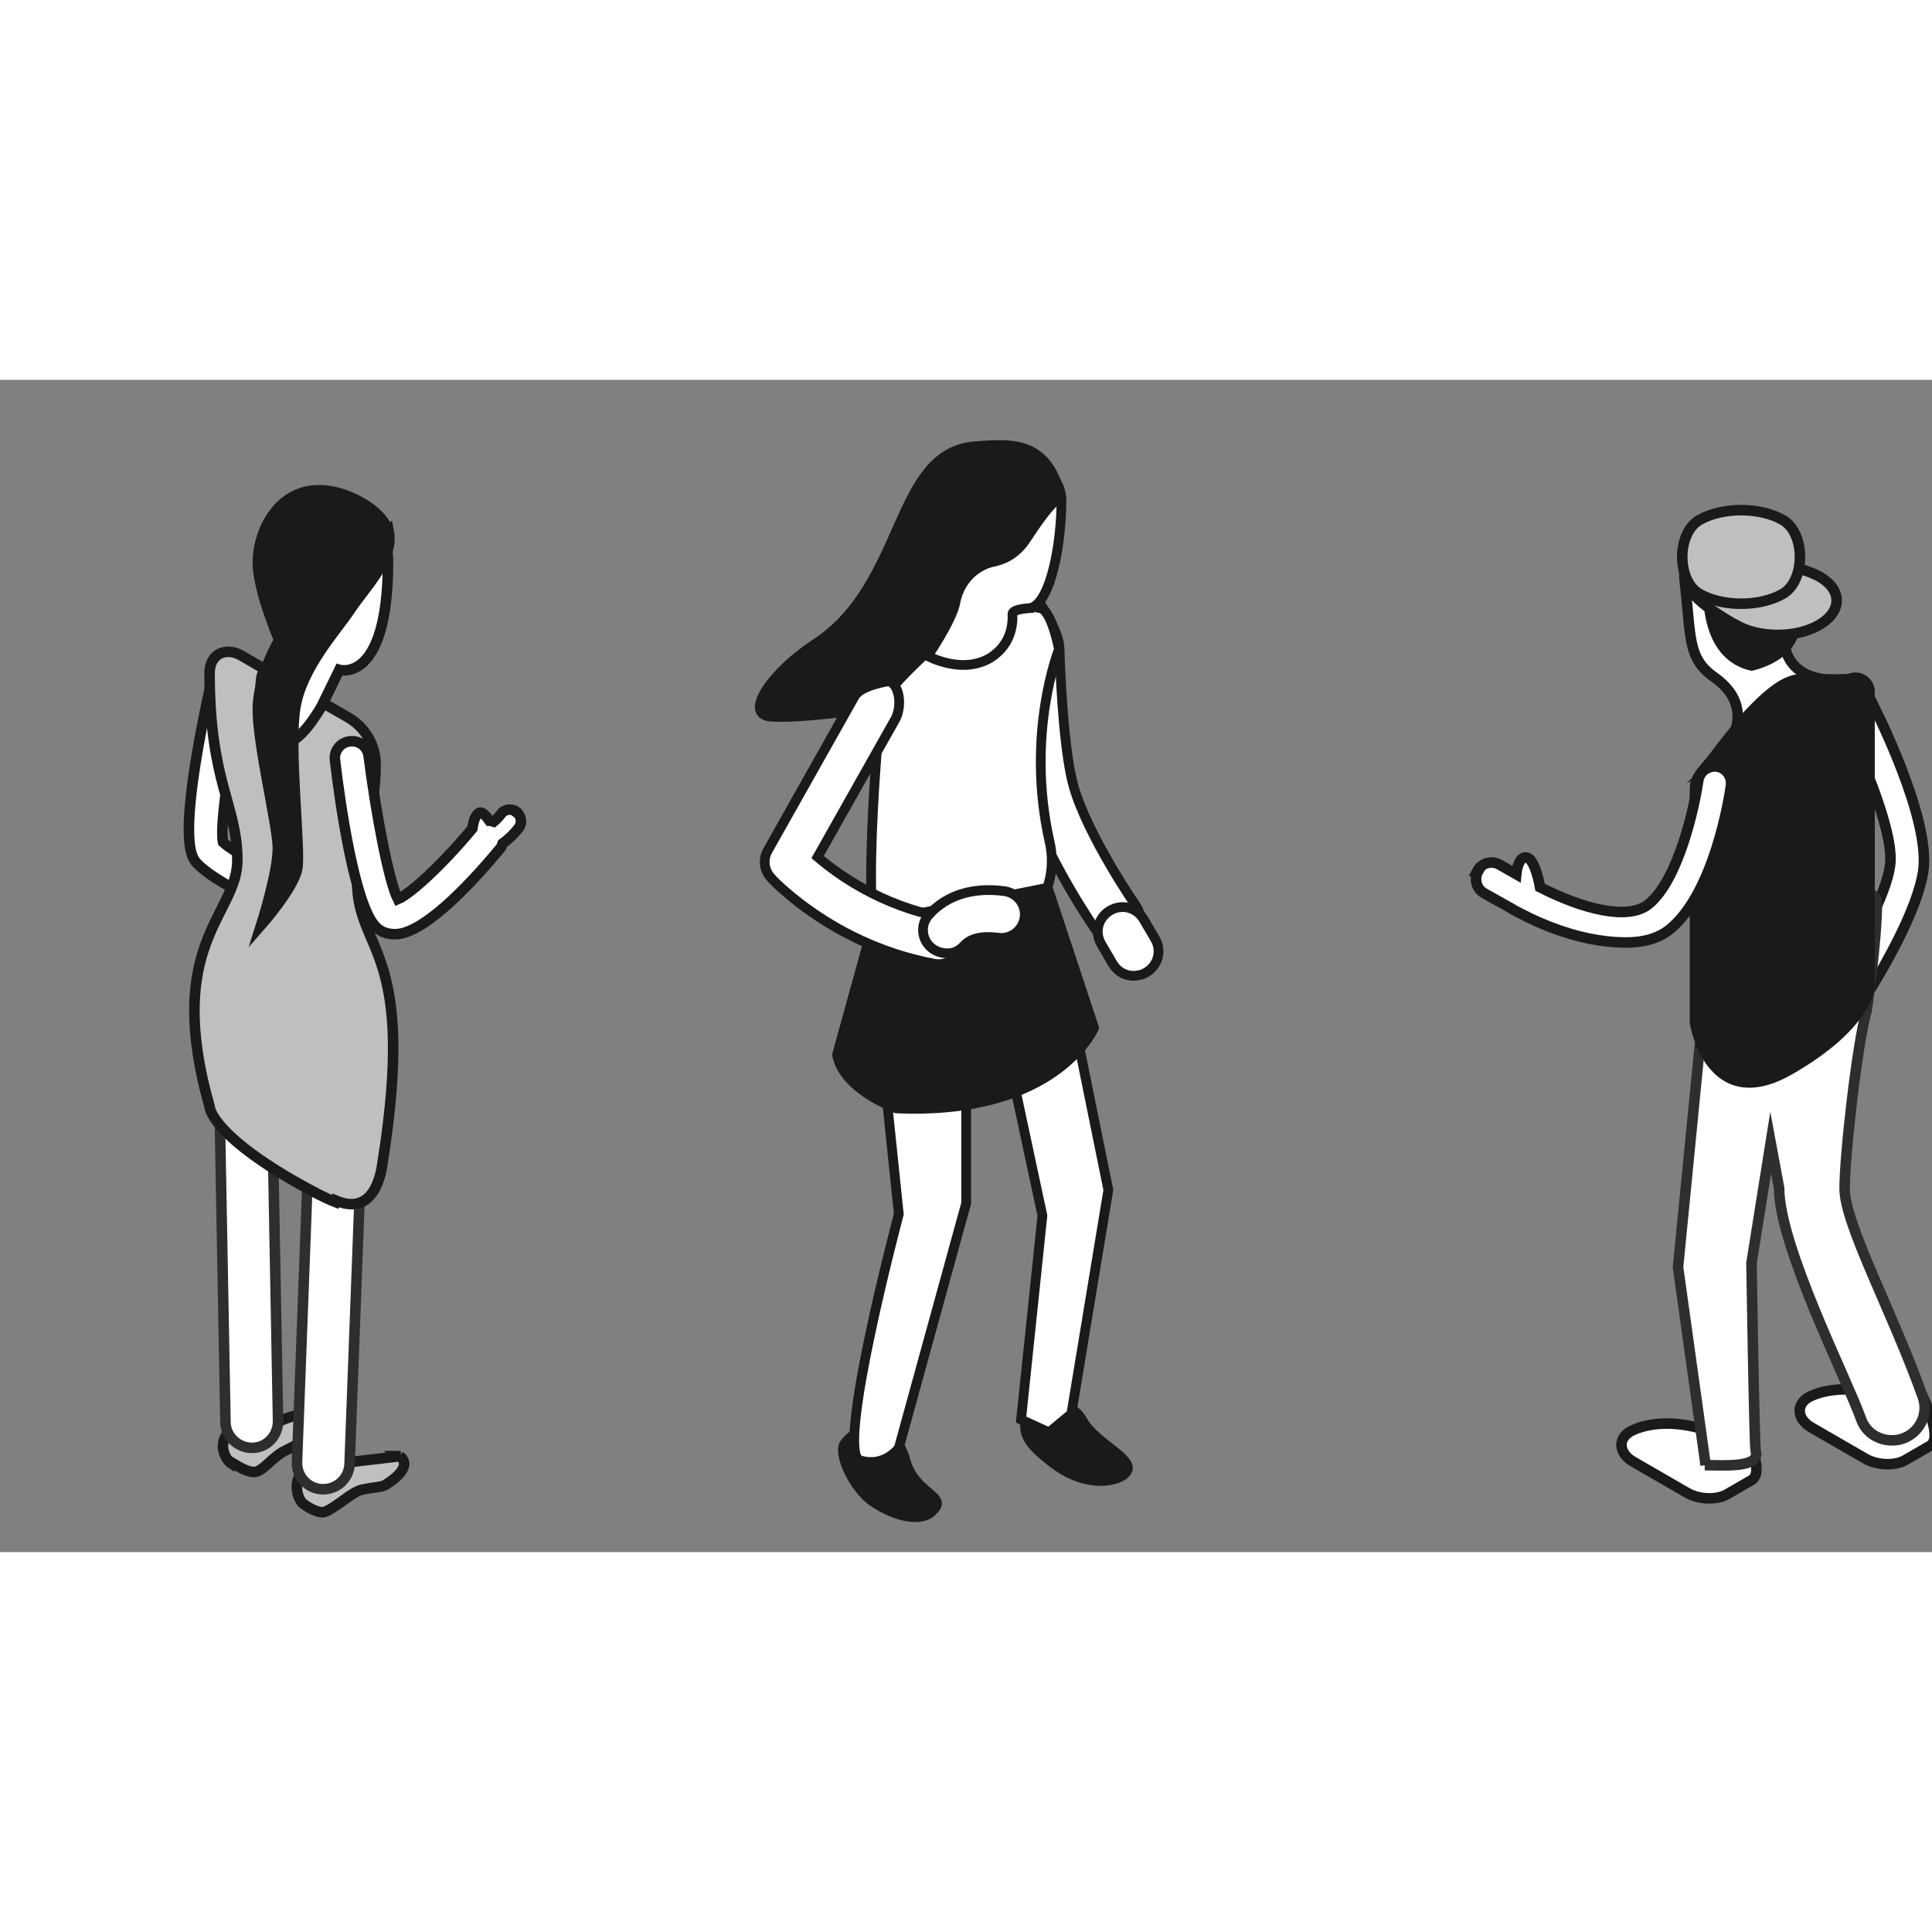 <svg width="1em" height="1em" viewBox="0 0 89 54" fill="none" xmlns="http://www.w3.org/2000/svg">
<rect x="0" y="0" width="89" height="54" fill="#808080" stroke="none"/>
<g clip-path="url(#clip0_6135_140491)">
<path d="M84.783 15.311C84.589 14.944 84.74 14.492 85.106 14.298C85.472 14.104 85.925 14.255 86.119 14.621C86.399 15.182 88.943 20.183 88.598 22.618C88.318 24.515 86.615 27.36 85.882 28.524C85.86 28.589 85.817 28.675 85.774 28.74L85.58 28.977C85.58 28.977 85.537 29.063 85.516 29.063C85.516 29.063 85.516 29.063 85.494 29.063L84.783 29.969C84.61 30.206 84.308 30.292 84.05 30.249C83.942 30.227 83.834 30.184 83.726 30.098C83.403 29.839 83.338 29.365 83.597 29.042L84.158 28.309C84.158 28.309 83.64 27.878 83.856 27.619C83.985 27.447 84.373 27.404 84.74 27.425C85.58 26.067 86.874 23.761 87.067 22.381C87.305 20.743 85.472 16.712 84.74 15.289L84.783 15.311Z" fill="white" stroke="#1A1A1A" stroke-width="0.485" stroke-miterlimit="10"/>
<path d="M79.01 17.661C79.01 17.661 81.381 15.397 78.967 13.694C77.717 12.811 77.911 11.862 77.609 9.276C77.307 6.689 80.691 5.913 81.898 7.228C83.084 8.543 82.2 12.078 82.2 12.078C82.2 12.078 82.2 14.126 85.153 13.781C87.33 13.522 79.01 17.661 79.01 17.661Z" fill="white" stroke="#1A1A1A" stroke-width="0.485" stroke-miterlimit="10"/>
<path d="M80.689 13.155C80.689 13.155 83.168 12.638 82.564 10.698C81.961 8.758 78.749 8.823 78.749 8.823C78.749 8.823 78.189 12.573 80.689 13.155Z" fill="#1A1A1A" stroke="#1A1A1A" stroke-width="0.485" stroke-miterlimit="10"/>
<path d="M87.675 49.518L88.795 48.871C89.205 48.634 88.235 46.673 88.235 46.673C87.459 46.199 87.222 47.169 86.597 46.996C84.592 46.414 83.471 47.083 83.471 47.083C83.062 47.32 83.105 47.729 83.579 48.009L86.08 49.454C86.554 49.734 87.265 49.755 87.675 49.518Z" fill="white"/>
<path d="M85.924 49.691L83.424 48.247C83.1 48.053 82.906 47.773 82.906 47.493C82.906 47.234 83.057 47.018 83.316 46.867C83.359 46.846 84.566 46.135 86.657 46.76C86.786 46.803 86.894 46.76 87.088 46.587C87.347 46.393 87.756 46.113 88.338 46.458L88.403 46.501L88.446 46.566C89.157 48.01 89.308 48.872 88.899 49.109L87.778 49.756C87.562 49.885 87.26 49.95 86.959 49.95C86.592 49.95 86.226 49.864 85.924 49.691Z" fill="white" stroke="#1A1A1A" stroke-width="0.485" stroke-miterlimit="10"/>
<path d="M79.456 51.093L80.577 50.446C80.986 50.209 80.016 48.247 80.016 48.247C79.24 47.773 79.003 48.743 78.378 48.571C76.374 47.989 75.253 48.657 75.253 48.657C74.843 48.894 74.886 49.303 75.36 49.584L77.861 51.028C78.335 51.308 79.046 51.33 79.456 51.093Z" fill="white"/>
<path d="M77.713 51.265L75.213 49.821C74.889 49.627 74.695 49.347 74.695 49.067C74.695 48.808 74.846 48.593 75.105 48.442C75.148 48.42 76.355 47.709 78.446 48.334C78.575 48.377 78.683 48.334 78.877 48.161C79.136 47.967 79.545 47.687 80.127 48.032L80.192 48.075L80.235 48.14C80.946 49.584 81.097 50.446 80.688 50.683L79.567 51.33C79.351 51.459 79.049 51.524 78.748 51.524C78.381 51.524 78.015 51.438 77.713 51.265Z" fill="white" stroke="#1A1A1A" stroke-width="0.485" stroke-miterlimit="10"/>
<path d="M78.529 49.994C79.349 49.994 81.116 50.145 80.879 49.347C80.814 49.131 80.685 40.682 80.685 40.682L81.569 35.142L81.957 37.233C81.957 39.906 85.104 46.092 85.729 47.86C85.944 48.485 86.526 48.851 87.151 48.851C87.324 48.851 87.496 48.83 87.669 48.765C88.445 48.485 88.854 47.623 88.574 46.846C87.195 42.967 84.974 38.893 84.974 37.255C84.974 35.724 85.556 30.551 85.987 29.063C85.987 29.063 86.462 25.873 86.462 24.084C86.462 22.317 78.723 26.391 78.723 26.391L77.301 40.876L78.573 49.994H78.529Z" fill="white" stroke="#2E2E2E" stroke-width="0.485" stroke-miterlimit="10"/>
<path d="M78.966 17.359C79.806 16.238 81.682 13.802 82.91 13.802H85.152C85.152 13.802 85.152 13.867 85.152 13.888C85.152 13.845 85.152 13.802 85.152 13.802C85.583 13.565 86.122 13.867 86.122 14.363V27.899C86.122 27.899 86.122 29.667 82.436 31.779C78.75 33.892 78.082 29.602 78.082 29.602V18.868C78.082 18.242 78.513 17.962 78.966 17.359Z" fill="#1A1A1A"/>
<path d="M85.152 13.802H82.91C81.682 13.802 79.806 16.238 78.966 17.359C78.513 17.962 78.082 18.242 78.082 18.868V29.602C78.082 29.602 78.75 33.892 82.436 31.779C86.122 29.667 86.122 27.899 86.122 27.899V14.363C86.122 13.867 85.583 13.565 85.152 13.802ZM85.152 13.802C85.152 13.802 85.152 13.867 85.152 13.888C85.152 13.845 85.152 13.802 85.152 13.802Z" stroke="#1A1A1A" stroke-width="0.485" stroke-miterlimit="10"/>
<path d="M79.957 11.281C81.013 11.906 82.759 11.906 83.815 11.281C84.871 10.656 84.871 9.664 83.815 9.061C83.578 8.931 83.298 8.824 83.017 8.737C82.004 8.479 78.965 8.457 78.124 8.931C77.068 9.556 78.879 10.656 79.935 11.281H79.957Z" fill="#BFBFBF" stroke="#1A1A1A" stroke-width="0.485" stroke-miterlimit="10"/>
<path d="M78.288 9.858C79.344 10.462 81.069 10.462 82.125 9.858C83.181 9.255 83.181 7.056 82.125 6.453C81.069 5.849 79.344 5.849 78.288 6.453C77.232 7.056 77.232 9.255 78.288 9.858Z" fill="#BFBFBF" stroke="#1A1A1A" stroke-width="0.485" stroke-miterlimit="10"/>
<path d="M68.058 22.619C68.251 22.252 68.726 22.123 69.092 22.339L69.847 22.77C69.847 22.77 69.933 21.864 70.364 22.015C70.623 22.102 70.838 22.77 70.946 23.373C72.886 24.365 74.998 24.925 75.947 24.149C77.326 23.028 78.059 19.666 78.232 18.459C78.296 18.049 78.663 17.769 79.094 17.812C79.503 17.877 79.784 18.243 79.741 18.674C79.676 19.17 78.986 23.632 76.917 25.313C76.378 25.744 75.688 25.917 74.912 25.917C72.541 25.917 70.429 24.796 69.674 24.386C69.674 24.386 69.674 24.386 69.653 24.365L68.381 23.654C68.014 23.459 67.885 22.985 68.101 22.619H68.058Z" fill="white" stroke="#1A1A1A" stroke-width="0.485" stroke-miterlimit="10"/>
<path d="M18.46 49.578C18.236 49.601 17.563 49.69 16.173 49.847C15.702 49.892 14.177 50.161 13.952 50.273C13.75 50.475 13.638 50.789 13.683 51.148C13.728 51.462 13.863 51.731 14.042 51.821C14.244 51.978 14.67 52.202 14.917 52.157C15.118 52.112 15.432 51.888 15.724 51.686C15.993 51.484 16.262 51.283 16.531 51.17C16.688 51.103 16.913 51.081 17.159 51.036C17.361 51.014 17.653 50.969 17.72 50.924C18.281 50.587 18.617 50.228 18.617 49.937C18.617 49.758 18.505 49.645 18.415 49.578H18.46Z" fill="#BFBFBF" stroke="#1A1A1A" stroke-width="0.485" stroke-miterlimit="10"/>
<path d="M10.704 49.892L10.816 49.96C11.041 50.094 11.489 50.364 11.803 50.296C11.983 50.251 12.185 50.072 12.409 49.87C12.633 49.668 12.88 49.444 13.171 49.309C13.396 49.197 13.62 49.085 13.822 48.973C14.741 48.435 15.055 48.031 15.055 47.829C15.055 47.829 15.055 47.762 14.943 47.695C14.629 47.515 13.822 47.538 12.79 48.009C12.678 48.053 12.476 48.098 11.915 48.188C11.489 48.255 10.682 48.39 10.525 48.48C10.278 48.726 10.256 49.063 10.278 49.242C10.323 49.534 10.48 49.803 10.682 49.937L10.704 49.892Z" fill="#BFBFBF" stroke="#1A1A1A" stroke-width="0.485" stroke-miterlimit="10"/>
<path d="M12.339 24.124C12.339 24.124 12.137 24.124 12.025 24.057C11.8 23.967 9.872 23.092 9.087 22.285C8.818 21.993 8.078 21.253 9.849 13.381C9.939 12.955 10.365 12.686 10.791 12.798C11.217 12.888 11.486 13.314 11.374 13.74C10.679 16.79 10.096 20.468 10.275 21.298C10.769 21.747 11.98 22.375 12.653 22.666C13.056 22.846 13.236 23.294 13.056 23.698C12.922 23.989 12.653 24.169 12.339 24.169V24.124Z" fill="white" stroke="#1A1A1A" stroke-width="0.485" stroke-miterlimit="10"/>
<path d="M11.597 49.196C10.947 49.196 10.386 48.658 10.386 48.008L10.117 33.519C10.117 32.846 10.633 32.286 11.306 32.286C11.956 32.263 12.539 32.802 12.539 33.474L12.809 47.963C12.809 48.636 12.293 49.196 11.62 49.196H11.597Z" fill="white" stroke="#2E2E2E" stroke-width="0.485" stroke-miterlimit="10"/>
<path d="M14.893 51.103C14.893 51.103 14.871 51.103 14.848 51.103C14.176 51.081 13.66 50.52 13.682 49.847L14.265 34.327C14.288 33.654 14.848 33.116 15.521 33.161C16.194 33.183 16.71 33.744 16.688 34.417L16.104 49.937C16.082 50.587 15.544 51.103 14.893 51.103Z" fill="white" stroke="#2E2E2E" stroke-width="0.485" stroke-miterlimit="10"/>
<path d="M15.441 37.87C14.926 37.668 14.298 37.332 13.468 36.861C9.655 34.64 9.655 33.474 9.655 33.474C7.524 25.961 10.934 24.66 10.934 22.126C10.934 19.591 9.655 18.56 9.655 13.514C9.655 12.572 10.44 12.325 11.091 12.684L12.212 13.334C12.212 13.334 12.01 14.478 13.019 15.061C14.029 15.644 14.993 14.949 14.993 14.949L16.047 15.554C16.81 16.003 17.303 16.81 17.303 17.707C17.303 20.264 16.451 21.184 16.451 23.09C16.451 26.409 19.209 26.14 17.617 36.098C17.572 36.39 17.303 38.588 15.464 37.803L15.441 37.87Z" fill="#BFBFBF" stroke="#1A1A1A" stroke-width="0.485" stroke-miterlimit="10"/>
<path d="M12.178 13.357C13.075 12.235 12.85 11.495 12.85 11.495C12.85 11.495 12.379 9.387 12.514 8.108C12.649 6.83 13.613 5.417 14.891 5.709C16.17 6 17.874 6.247 17.874 8.377C17.874 14.029 15.632 13.357 15.632 13.357L14.824 15.016C14.824 15.016 13.748 16.967 12.985 16.698C12.223 16.429 11.729 13.94 12.178 13.379V13.357Z" fill="white" stroke="#1A1A1A" stroke-width="0.485" stroke-miterlimit="10"/>
<path d="M17.91 6.987C18.157 8.266 16.789 9.589 16.138 10.576C15.488 11.562 13.918 13.222 13.604 15.084C13.29 16.945 13.851 21.588 13.694 22.507C13.537 23.404 12.034 25.109 12.034 25.109C12.034 25.109 12.864 22.507 12.796 21.453C12.752 20.399 11.877 16.788 11.877 15.196C11.877 13.604 12.864 11.989 12.864 11.989C12.864 11.989 11.877 9.701 11.877 8.4C11.877 7.099 12.684 5.305 14.366 5.103C15.802 4.924 17.686 6.023 17.888 7.01L17.91 6.987Z" fill="#1A1A1A" stroke="#1A1A1A" stroke-width="0.485" stroke-miterlimit="10"/>
<path d="M23.8 19.906C23.576 19.726 23.239 19.771 23.082 19.995C23.015 20.085 22.858 20.265 22.746 20.354C22.679 20.332 22.611 20.309 22.544 20.309C22.409 20.13 22.208 19.794 22.006 19.995C21.871 20.13 21.804 20.377 21.759 20.668C20.458 22.238 18.956 23.651 18.328 23.92C17.901 23.068 17.318 19.973 16.982 17.326C16.937 16.9 16.533 16.586 16.107 16.654C15.681 16.698 15.367 17.102 15.434 17.528C15.659 19.48 16.331 24.167 17.296 25.176C17.52 25.423 17.834 25.535 18.193 25.535H18.238C19.673 25.49 22.073 22.754 23.037 21.588C23.105 21.52 23.127 21.431 23.15 21.363C23.396 21.184 23.665 20.937 23.89 20.646C24.069 20.422 24.024 20.085 23.8 19.928V19.906Z" fill="white" stroke="#1A1A1A" stroke-width="0.485" stroke-miterlimit="10"/>
<path d="M42.885 52.177C42.426 52.548 41.399 52.461 40.241 51.696C39.345 51.106 38.537 49.402 38.93 48.965C40.132 47.589 41.334 48.419 41.705 49.752C42.142 51.39 43.825 51.412 42.885 52.155V52.177Z" fill="#1A1A1A" stroke="#1A1A1A" stroke-width="0.448" stroke-miterlimit="10"/>
<path d="M44.508 28.162V37.929L41.405 49.203C41.405 49.203 40.75 50.121 39.614 49.771C38.477 49.422 41.405 38.431 41.405 38.431L40.334 28.162H44.508Z" fill="white" stroke="#1A1A1A" stroke-width="0.448" stroke-miterlimit="10"/>
<path d="M51.671 25.936C51.802 25.914 51.933 25.848 52.064 25.761C52.545 25.411 52.676 24.756 52.348 24.253C52.326 24.232 50.119 21.02 49.464 18.747C49.071 17.393 48.874 14.53 48.808 12.367C48.786 11.493 47.825 10.16 47.126 9.068C46.798 8.565 46.602 9.658 46.602 10.27C46.602 10.532 46.623 16.759 47.388 19.359C48.153 21.959 50.469 25.346 50.578 25.477C50.84 25.848 51.277 26.001 51.693 25.914L51.671 25.936Z" fill="white" stroke="#1A1A1A" stroke-width="0.448" stroke-miterlimit="10"/>
<path d="M52.483 27.422C52.593 27.4 52.702 27.356 52.811 27.291C53.358 26.963 53.532 26.286 53.205 25.739L52.68 24.844C52.352 24.297 51.675 24.123 51.129 24.45C50.583 24.778 50.408 25.456 50.736 26.002L51.26 26.898C51.522 27.334 52.003 27.531 52.462 27.422H52.483Z" fill="white" stroke="#1A1A1A" stroke-width="0.448" stroke-miterlimit="10"/>
<path d="M51.694 50.493C51.17 50.799 49.88 50.974 48.46 49.86C47.368 49.008 47.215 48.658 47.215 48.068C47.215 46.932 49.225 46.735 49.88 47.959C50.492 49.073 52.721 49.882 51.694 50.472V50.493Z" fill="#1A1A1A" stroke="#1A1A1A" stroke-width="0.448" stroke-miterlimit="10"/>
<path d="M49.353 47.632L51.057 37.319L49.266 28.492H45.879L48.02 38.499L47.037 47.895L48.326 48.484L49.353 47.632Z" fill="white" stroke="#1A1A1A" stroke-width="0.448" stroke-miterlimit="10"/>
<path d="M42.604 12.65C42.604 12.65 43.609 10.181 43.5 9.154C43.39 8.105 43.5 4.413 44.505 3.757C46.34 2.621 48.897 3.91 48.897 5.549C48.897 7.515 48.416 10.203 47.498 10.509C46.602 10.836 45.925 15.512 45.925 15.512L42.582 12.672L42.604 12.65Z" fill="white" stroke="#1A1A1A" stroke-width="0.448" stroke-miterlimit="10"/>
<path d="M48.895 5.549C48.895 5.549 48.808 4.981 47.322 7.253C46.754 8.149 46.099 8.302 45.727 8.39C45.356 8.455 44.263 8.892 44.001 10.29C43.783 11.427 41.357 14.944 40.571 15.076C40.178 15.141 36.791 15.622 35.502 15.512C34.212 15.403 35.589 13.437 37.577 12.148C41.751 9.417 41.182 3.342 44.919 3.058C46.623 2.927 48.327 2.774 48.895 5.549Z" fill="#1A1A1A" stroke="#1A1A1A" stroke-width="0.448" stroke-linejoin="round"/>
<path d="M42.599 12.65C42.599 12.65 40.611 14.463 40.567 15.053C40.524 15.643 39.475 26.066 40.786 26.83C42.097 27.595 45.221 26.153 47.013 24.973C48.389 24.055 48.63 22.439 48.346 21.259C47.231 16.277 48.783 12.41 48.783 12.41C48.783 12.41 48.433 10.531 47.887 10.509C47.516 10.509 48.258 10.116 47.537 10.509C47.537 10.509 46.62 10.531 46.642 10.793C46.663 11.317 46.554 12.191 45.658 12.781C44.304 13.633 42.643 12.672 42.643 12.672L42.599 12.65Z" fill="white" stroke="#1A1A1A" stroke-width="0.448" stroke-miterlimit="10"/>
<path d="M48.26 23.378L50.401 29.846C50.401 29.846 48.697 33.888 41.29 33.56C41.29 33.56 38.864 32.708 38.559 31.091L40.241 24.995L48.238 23.4L48.26 23.378Z" fill="#1A1A1A" stroke="#1A1A1A" stroke-width="0.448" stroke-linejoin="round"/>
<path d="M37.184 24.362C38.474 25.301 40.462 26.416 43.04 26.896C43.63 27.006 44.198 26.612 44.307 26.023C44.417 25.433 44.023 24.864 43.434 24.755C40.593 24.231 38.583 22.767 37.665 21.98L41.248 15.622C41.532 15.098 41.489 14.158 40.986 13.874C40.986 13.874 39.675 14.049 39.37 14.573L35.371 21.674C35.131 22.09 35.196 22.592 35.524 22.942C35.568 23.007 36.157 23.619 37.206 24.384L37.184 24.362Z" fill="white" stroke="#1A1A1A" stroke-width="0.448" stroke-miterlimit="10"/>
<path d="M42.785 25.321C42.785 25.147 42.873 24.972 43.004 24.819C43.746 23.988 44.905 23.661 46.259 23.836C46.696 23.901 47.002 24.316 46.958 24.753C46.893 25.19 46.478 25.518 46.041 25.453C45.473 25.365 44.686 25.387 44.227 25.911C43.921 26.239 43.419 26.261 43.091 25.977C42.894 25.802 42.807 25.562 42.829 25.321H42.785Z" fill="white"/>
<path d="M42.522 25.301C42.522 25.061 42.631 24.82 42.806 24.624C43.614 23.728 44.838 23.357 46.28 23.553C46.87 23.641 47.285 24.187 47.198 24.777C47.11 25.367 46.564 25.782 45.974 25.695C45.472 25.629 44.794 25.629 44.401 26.066C44.204 26.284 43.942 26.416 43.658 26.416C43.374 26.416 43.09 26.328 42.871 26.131C42.631 25.913 42.5 25.607 42.522 25.279V25.301Z" fill="white" stroke="#1A1A1A" stroke-width="0.448" stroke-miterlimit="10"/>
</g>
<defs>
<clipPath id="clip0_6135_140491">
<rect width="89" height="54" fill="white"/>
</clipPath>
</defs>
</svg>
